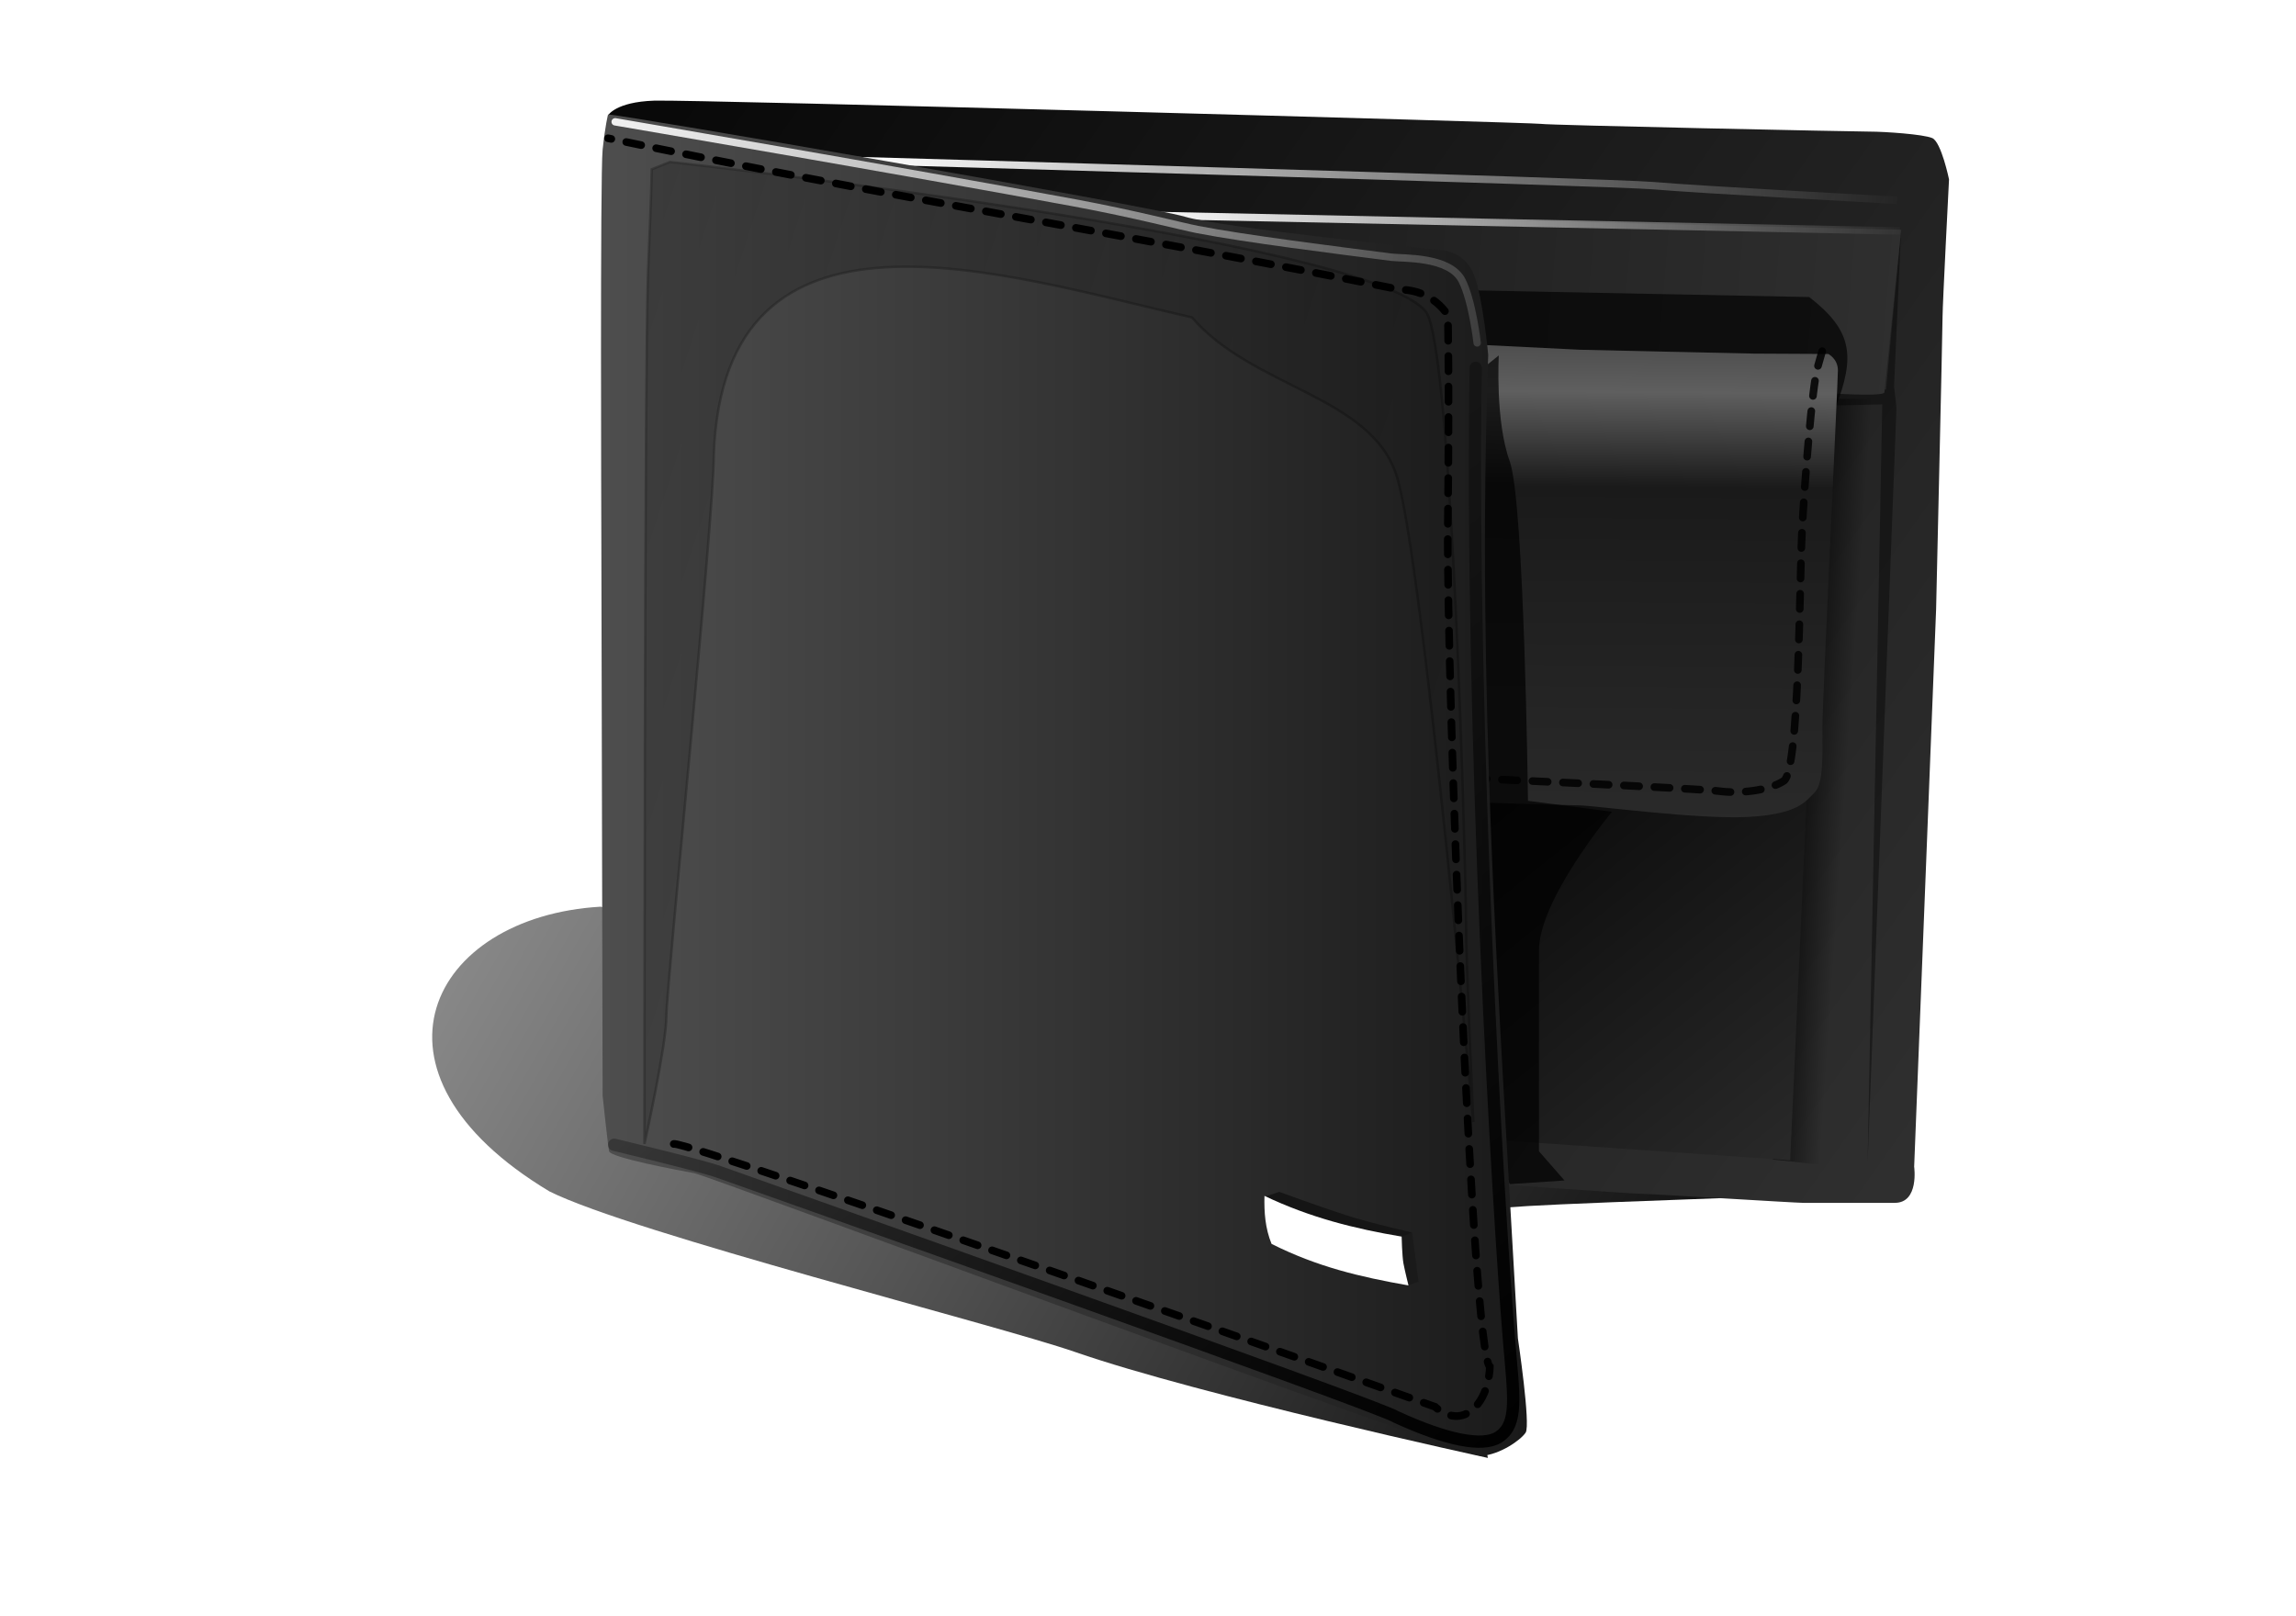 <?xml version="1.0" encoding="UTF-8" standalone="no"?>
<svg
   xmlns:dc="http://purl.org/dc/elements/1.1/"
   xmlns:cc="http://creativecommons.org/ns#"
   xmlns:rdf="http://www.w3.org/1999/02/22-rdf-syntax-ns#"
   xmlns:svg="http://www.w3.org/2000/svg"
   xmlns="http://www.w3.org/2000/svg"
   xmlns:xlink="http://www.w3.org/1999/xlink"
   xmlns:sodipodi="http://sodipodi.sourceforge.net/DTD/sodipodi-0.dtd"
   xmlns:inkscape="http://www.inkscape.org/namespaces/inkscape"
   width="125mm"
   height="88mm"
   viewBox="0 0 125 88"
   version="1.1"
   id="svg3166"
   inkscape:version="1.0.2-2 (e86c870879, 2021-01-15)"
   sodipodi:docname="wallet.svg">
  <defs
     id="defs3160">
    <linearGradient
       id="ad"
       x1="4367.9"
       x2="3435.1"
       y1="703"
       y2="171.9"
       gradientUnits="userSpaceOnUse"
       xlink:href="#b" />
    <linearGradient
       id="b">
      <stop
         offset="0"
         id="stop156" />
      <stop
         stop-opacity="0"
         offset="1"
         id="stop158" />
    </linearGradient>
    <filter
       id="cv"
       x="-0.096"
       y="-0.239"
       width="1.192"
       height="1.479">
      <feGaussianBlur
         stdDeviation="23.826"
         id="feGaussianBlur137" />
    </filter>
    <linearGradient
       id="ac"
       x1="3931.8"
       x2="4469.2"
       y1="141.82"
       y2="521.56"
       gradientUnits="userSpaceOnUse"
       xlink:href="#c" />
    <linearGradient
       id="c">
      <stop
         stop-color="#090909"
         offset="0"
         id="stop219" />
      <stop
         stop-color="#2f2f2f"
         offset="1"
         id="stop221" />
    </linearGradient>
    <linearGradient
       id="ab"
       x1="4396.3"
       x2="4426.8"
       y1="390.45"
       y2="392.54"
       gradientUnits="userSpaceOnUse"
       xlink:href="#b" />
    <linearGradient
       id="aa"
       x1="4274.1"
       x2="4420.4"
       y1="397.79"
       y2="580.31"
       gradientUnits="userSpaceOnUse"
       xlink:href="#c" />
    <filter
       id="da"
       x="-0.146"
       y="-0.011"
       width="1.292"
       height="1.021">
      <feGaussianBlur
         stdDeviation="1.661"
         id="feGaussianBlur140" />
    </filter>
    <linearGradient
       id="z"
       x1="3877.9"
       x2="4449.8"
       y1="161.76"
       y2="210.02"
       gradientUnits="userSpaceOnUse"
       xlink:href="#c" />
    <linearGradient
       id="y"
       x1="4028.7"
       x2="4453.3"
       gradientUnits="userSpaceOnUse"
       xlink:href="#a" />
    <linearGradient
       id="a">
      <stop
         stop-color="#fff"
         offset="0"
         id="stop189" />
      <stop
         stop-color="#fff"
         stop-opacity="0"
         offset="1"
         id="stop191" />
    </linearGradient>
    <filter
       id="cy"
       x="-0.01"
       y="-0.247"
       width="1.02"
       height="1.494">
      <feGaussianBlur
         stdDeviation="1.756"
         id="feGaussianBlur143" />
    </filter>
    <linearGradient
       id="x"
       x1="4141"
       x2="4455.6"
       gradientUnits="userSpaceOnUse"
       xlink:href="#a" />
    <filter
       id="cz"
       x="-0.018"
       y="-0.837"
       width="1.035"
       height="2.674">
      <feGaussianBlur
         stdDeviation="2.195"
         id="feGaussianBlur146" />
    </filter>
    <filter
       id="dc"
       x="-0.102"
       y="-0.383"
       width="1.205"
       height="1.766">
      <feGaussianBlur
         stdDeviation="7.69"
         id="feGaussianBlur149" />
    </filter>
    <linearGradient
       id="w"
       x1="4324.5"
       x2="4322.9"
       y1="207.46"
       y2="408.87"
       gradientUnits="userSpaceOnUse">
      <stop
         stop-color="#484848"
         offset="0"
         id="stop301" />
      <stop
         stop-color="#5f5f5f"
         offset=".129"
         id="stop303" />
      <stop
         stop-color="#1a1a1a"
         offset=".32"
         id="stop305" />
      <stop
         stop-color="#2a2a2a"
         offset="1"
         id="stop307" />
    </linearGradient>
    <filter
       id="db"
       x="-0.251"
       y="-0.046"
       width="1.502"
       height="1.093">
      <feGaussianBlur
         stdDeviation="6.515"
         id="feGaussianBlur152" />
    </filter>
    <linearGradient
       id="v"
       x1="3921"
       x2="4297.2"
       gradientUnits="userSpaceOnUse">
      <stop
         stop-color="#4e4e4e"
         offset="0"
         id="stop310" />
      <stop
         stop-color="#1a1a1a"
         offset="1"
         id="stop312" />
    </linearGradient>
    <linearGradient
       id="u"
       x1="3825.8"
       x2="4355.8"
       y1="232.73"
       y2="403.33"
       gradientUnits="userSpaceOnUse"
       xlink:href="#b" />
    <filter
       id="df">
      <feGaussianBlur
         stdDeviation="9.761"
         id="feGaussianBlur71" />
    </filter>
    <linearGradient
       id="t"
       x1="3912.1"
       x2="4333.3"
       y1="152.3"
       y2="262.08"
       gradientUnits="userSpaceOnUse"
       xlink:href="#a" />
    <filter
       id="de">
      <feGaussianBlur
         stdDeviation="2.407"
         id="feGaussianBlur74" />
    </filter>
    <linearGradient
       id="s"
       x1="4302.5"
       x2="3992.7"
       y1="656.96"
       y2="297.95"
       gradientUnits="userSpaceOnUse"
       xlink:href="#b" />
    <filter
       id="dd">
      <feGaussianBlur
         stdDeviation="2.958"
         id="feGaussianBlur77" />
    </filter>
  </defs>
  <sodipodi:namedview
     id="base"
     pagecolor="#ffffff"
     bordercolor="#666666"
     borderopacity="1.0"
     inkscape:pageopacity="0.0"
     inkscape:pageshadow="2"
     inkscape:zoom="0.35"
     inkscape:cx="400"
     inkscape:cy="560"
     inkscape:document-units="mm"
     inkscape:current-layer="layer1"
     inkscape:document-rotation="0"
     showgrid="false"
     inkscape:window-width="1267"
     inkscape:window-height="1040"
     inkscape:window-x="208"
     inkscape:window-y="0"
     inkscape:window-maximized="0" />
  <g
     inkscape:label="Layer 1"
     inkscape:groupmode="layer"
     id="layer1">
    <g
       transform="matrix(0.134,0,0,0.134,-488.724,-13.121)"
       id="g718">
      <path
         d="m 4251.7,690.39 c 0,0 -117.12,-25.49 -167.64,-43.022 -32.195,-11.172 -179.85,-48.388 -213.62,-65.274 -80.889,-48.56 -48.548,-111.68 20.769,-115.71 l 532.58,115.71 c 0,0 -132.03,4.45 -155.77,5.934 -23.74,1.484 -31.154,2.967 -32.637,8.901 -1.483,5.934 16.319,93.461 16.319,93.461 z"
         fill="url(#ad)"
         filter="url(#cv)"
         id="path676"
         style="fill:url(#ad)" />
      <g
         transform="translate(-29.67,23.736)"
         id="g716">
        <path
           d="m 3923.9,121.07 c 0,0 3.02,-5.462 18.755,-5.987 15.735,-0.524 358.23,8.916 360.33,9.441 2.1,0.524 127.98,3.147 133.75,3.147 5.77,0 21.504,1.049 25.176,2.623 3.672,1.573 6.819,16.784 6.819,16.784 0,0 -2.623,50.876 -2.623,55.597 0,4.721 -2.623,119.06 -2.623,119.06 l -8.916,226.58 c 0,0 2.098,14.686 -7.867,14.686 h -37.239 c -3.147,0 -61.891,-3.671 -65.562,-3.671 -3.671,0 -62.415,-4.196 -62.415,-4.196 l -341.45,-52.45 c 0,0 0,-326.24 -4.196,-335.68 -4.196,-9.44 -11.936,-45.939 -11.936,-45.939 z"
           fill="url(#ac)"
           id="path678"
           style="fill:url(#ac)" />
        <path
           d="m 4405.8,236.24 -12.063,292.67 3.486,16.471 31.13,3.46 13.112,-312.6 z"
           fill="url(#ab)"
           id="path680"
           style="fill:url(#ab)" />
        <path
           d="m 4404.2,545.7 7.343,-161.55 -159.45,-12.588 c 0,0 -6.819,158.92 -4.196,159.97 2.623,1.05 4.196,3.671 4.196,3.671 z"
           fill="url(#aa)"
           id="path682"
           style="fill:url(#aa)" />
        <path
           d="m 4421.3,239 20.302,-0.466 -5.952,308.21 11.719,-306.92 -0.98,-8.58 2.898,-64.235 -6.14,65.472 -20.273,-0.826 z"
           filter="url(#da)"
           opacity="0.622"
           id="path684" />
        <path
           d="m 4449.3,167.53 -321.52,-7.343 c 0,0 -3.671,27.798 -0.524,28.847 3.147,1.049 80.773,50.352 84.969,50.876 4.196,0.524 201.93,-6.294 201.93,-6.294 0,0 28.102,2.141 28.323,0 z"
           fill="url(#z)"
           id="path686"
           style="fill:url(#z)" />
        <path
           d="m 4019.6,139.27 c 0,0 313.02,8.901 329.34,10.385 16.32,1.484 98.653,5.934 98.653,5.934"
           fill="none"
           filter="url(#cy)"
           stroke="url(#y)"
           stroke-width="3"
           id="path688"
           style="stroke:url(#y)" />
        <path
           d="m 4147.7,161.76 301.06,6.294"
           fill="none"
           filter="url(#cz)"
           stroke="url(#x)"
           stroke-width="3"
           id="path690"
           style="stroke:url(#x)" />
        <path
           d="m 4422.5,240.14 c 8.306,-21.36 6.934,-31.632 -10.57,-45.247 l -149.83,-2.967 -14.835,28.187 c 0,0 16.318,7.418 23.736,8.901 7.418,1.484 151.5,11.126 151.5,11.126 z"
           filter="url(#dc)"
           opacity="0.817"
           id="path692" />
        <path
           d="m 4276.2,214.21 42.484,2.098 c 0,0 68.709,1.573 70.807,1.573 2.098,0 30.198,0.154 30.198,0.154 0,0 3.894,1.944 3.894,6.665 0,4.721 -6.294,134.27 -6.294,145.29 0,11.02 0.524,22.553 -3.147,26.225 -3.671,3.672 -6.819,8.916 -27.274,9.965 -20.456,1.049 -62.94,-4.721 -68.709,-4.721 -5.769,0 -52.45,-1.573 -52.45,-1.573 l 5.245,-168.89 z"
           fill="url(#w)"
           id="path694"
           style="fill:url(#w)" />
        <path
           d="m 4274.7,390.45 c 0,0 93.361,4.196 100.7,5.245 7.339,1.049 19.931,0 26.225,-4.196 6.294,-4.196 6.294,-79.724 7.343,-100.7 1.049,-20.976 4.196,-59.793 6.294,-67.136 l 2.098,-7.343"
           fill="none"
           opacity="0.855"
           stroke="#000000"
           stroke-dasharray="6.2, 6.2"
           stroke-linecap="round"
           stroke-width="3.1"
           id="path696" />
        <path
           d="m 4285.8,218.63 c 0,0 -1.484,26.703 4.45,43.022 5.934,16.319 7.418,137.97 7.418,137.97 l 34.121,4.45 c 0,0 -29.67,35.604 -29.67,56.373 v 81.593 l 10.384,11.868 -22.252,1.484 -19.286,-50.439 c 0,0 -1.484,-148.35 -1.484,-155.77 0,-7.42 1.484,-118.68 1.484,-118.68 z"
           filter="url(#db)"
           opacity="0.838"
           id="path698" />
        <path
           d="m 3923.9,120.72 c 5.934,0 219.56,37.088 234.39,41.538 14.835,4.45 104.86,13.666 104.86,13.666 0,0 8.916,0.524 12.588,9.966 3.671,9.441 5.769,32.519 5.769,32.519 -4.669,135.21 3.92,255.99 12.064,399.67 0,0 5.245,35.141 3.147,38.288 -2.098,3.147 -10.49,8.916 -17.833,9.441 -7.343,0.524 -314.17,-113.82 -319.94,-114.87 -5.77,-1.05 -34.092,-6.294 -34.617,-8.916 -0.525,-2.623 -2.623,-22.553 -2.623,-22.553 l -0.524,-227.63 c 0,0 -0.524,-146.86 0.524,-156.82 1.049,-9.96 2.197,-14.294 2.197,-14.294 z"
           fill="url(#v)"
           id="path700"
           style="fill:url(#v)" />
        <path
           d="m 4190.5,560.58 6.119,-2.04 c 0,0 16.69,6.119 27.074,9.457 10.384,3.338 26.842,7.047 26.842,7.047 l -4.729,3.013 c 0,0 -43.068,-10.06 -46.406,-12.1 -3.338,-2.04 -8.901,-5.378 -8.901,-5.378 z"
           fill="#151515"
           id="path702" />
        <path
           d="m 4250.6,575.04 2.596,20.027 -4.265,1.484 c 0,0 -2.967,-5.007 -3.338,-9.272 -0.371,-4.265 0.278,-10.385 0.278,-10.385 z"
           fill="#1a1a1a"
           id="path704" />
        <path
           d="m 4190.6,560.17 c 18.539,8.818 36.552,13.336 55.732,16.548 0,0 0.185,7.974 0.742,10.941 0.556,2.967 2.04,8.901 2.04,8.901 -19.754,-3.467 -37.058,-7.558 -55.631,-16.875 -2.591,-6.352 -3.05,-12.853 -2.882,-19.515 z"
           fill="#ffffff"
           id="path706" />
        <path
           d="m 3938.7,539.07 c 0,0 0,-318.95 1.484,-354.56 1.484,-35.61 1.484,-41.538 1.484,-41.538 l 7.418,-2.967 c 0,0 283.35,31.154 307.09,60.824 10.847,13.559 16.318,231.43 16.318,247.75 0,16.32 2.967,81.593 2.967,81.593 0,0 -20.769,-229.94 -31.154,-262.58 -10.385,-32.64 -58.428,-35.648 -83.138,-64.405 -77.721,-17.785 -190.09,-55.01 -194.28,55.504 0,26.703 -19.286,216.59 -19.286,228.46 0,11.87 -8.901,51.923 -8.901,51.923 z"
           fill="url(#u)"
           filter="url(#df)"
           opacity="0.502"
           stroke="#000000"
           id="path708"
           style="fill:url(#u)" />
        <path
           d="m 3950.6,539.07 c 5.934,-1.484 309.31,106.81 309.31,106.81 0,0 7.418,7.418 14.835,1.484 7.418,-5.934 7.418,-17.802 7.418,-17.802 -7.175,-5.57 -17.679,-280.86 -17.06,-341.21 0.638,-62.322 0,-86.043 0,-86.043 0,0 -5.934,-10.385 -19.286,-10.385 -108.14,-21.967 -213.44,-38.74 -321.92,-61.565"
           fill="none"
           stroke="#000000"
           stroke-dasharray="6.2, 6.2"
           stroke-linecap="round"
           stroke-width="3.1"
           id="path710" />
        <path
           d="m 3926.8,123.69 c 0,0 116.18,19.865 186.67,32.935 24.26,4.498 43.107,9.499 49.944,10.829 19.293,3.751 56.434,8.39 78.765,11.257 4.513,0.579 23.599,-0.457 28.676,9.462 4.229,8.262 6.16,25.368 6.16,25.368"
           fill="none"
           filter="url(#de)"
           opacity="0.967"
           stroke="url(#t)"
           stroke-linecap="round"
           stroke-width="3"
           id="path712"
           style="stroke:url(#t)" />
        <path
           d="m 3926.4,539.4 c 0,0 35.141,8.392 42.484,11.014 7.343,2.622 269.59,95.459 275.36,99.655 20.262,9.309 35.007,12.304 41.463,8.145 8.24,-5.307 6.118,-16.712 4.226,-39.741 -4.429,-53.925 -15.77,-246.04 -13.5,-394.82"
           fill="none"
           filter="url(#dd)"
           opacity="0.988"
           stroke="url(#s)"
           stroke-linecap="round"
           stroke-width="5"
           id="path714"
           style="stroke:url(#s)" />
      </g>
    </g>
  </g>
</svg>
